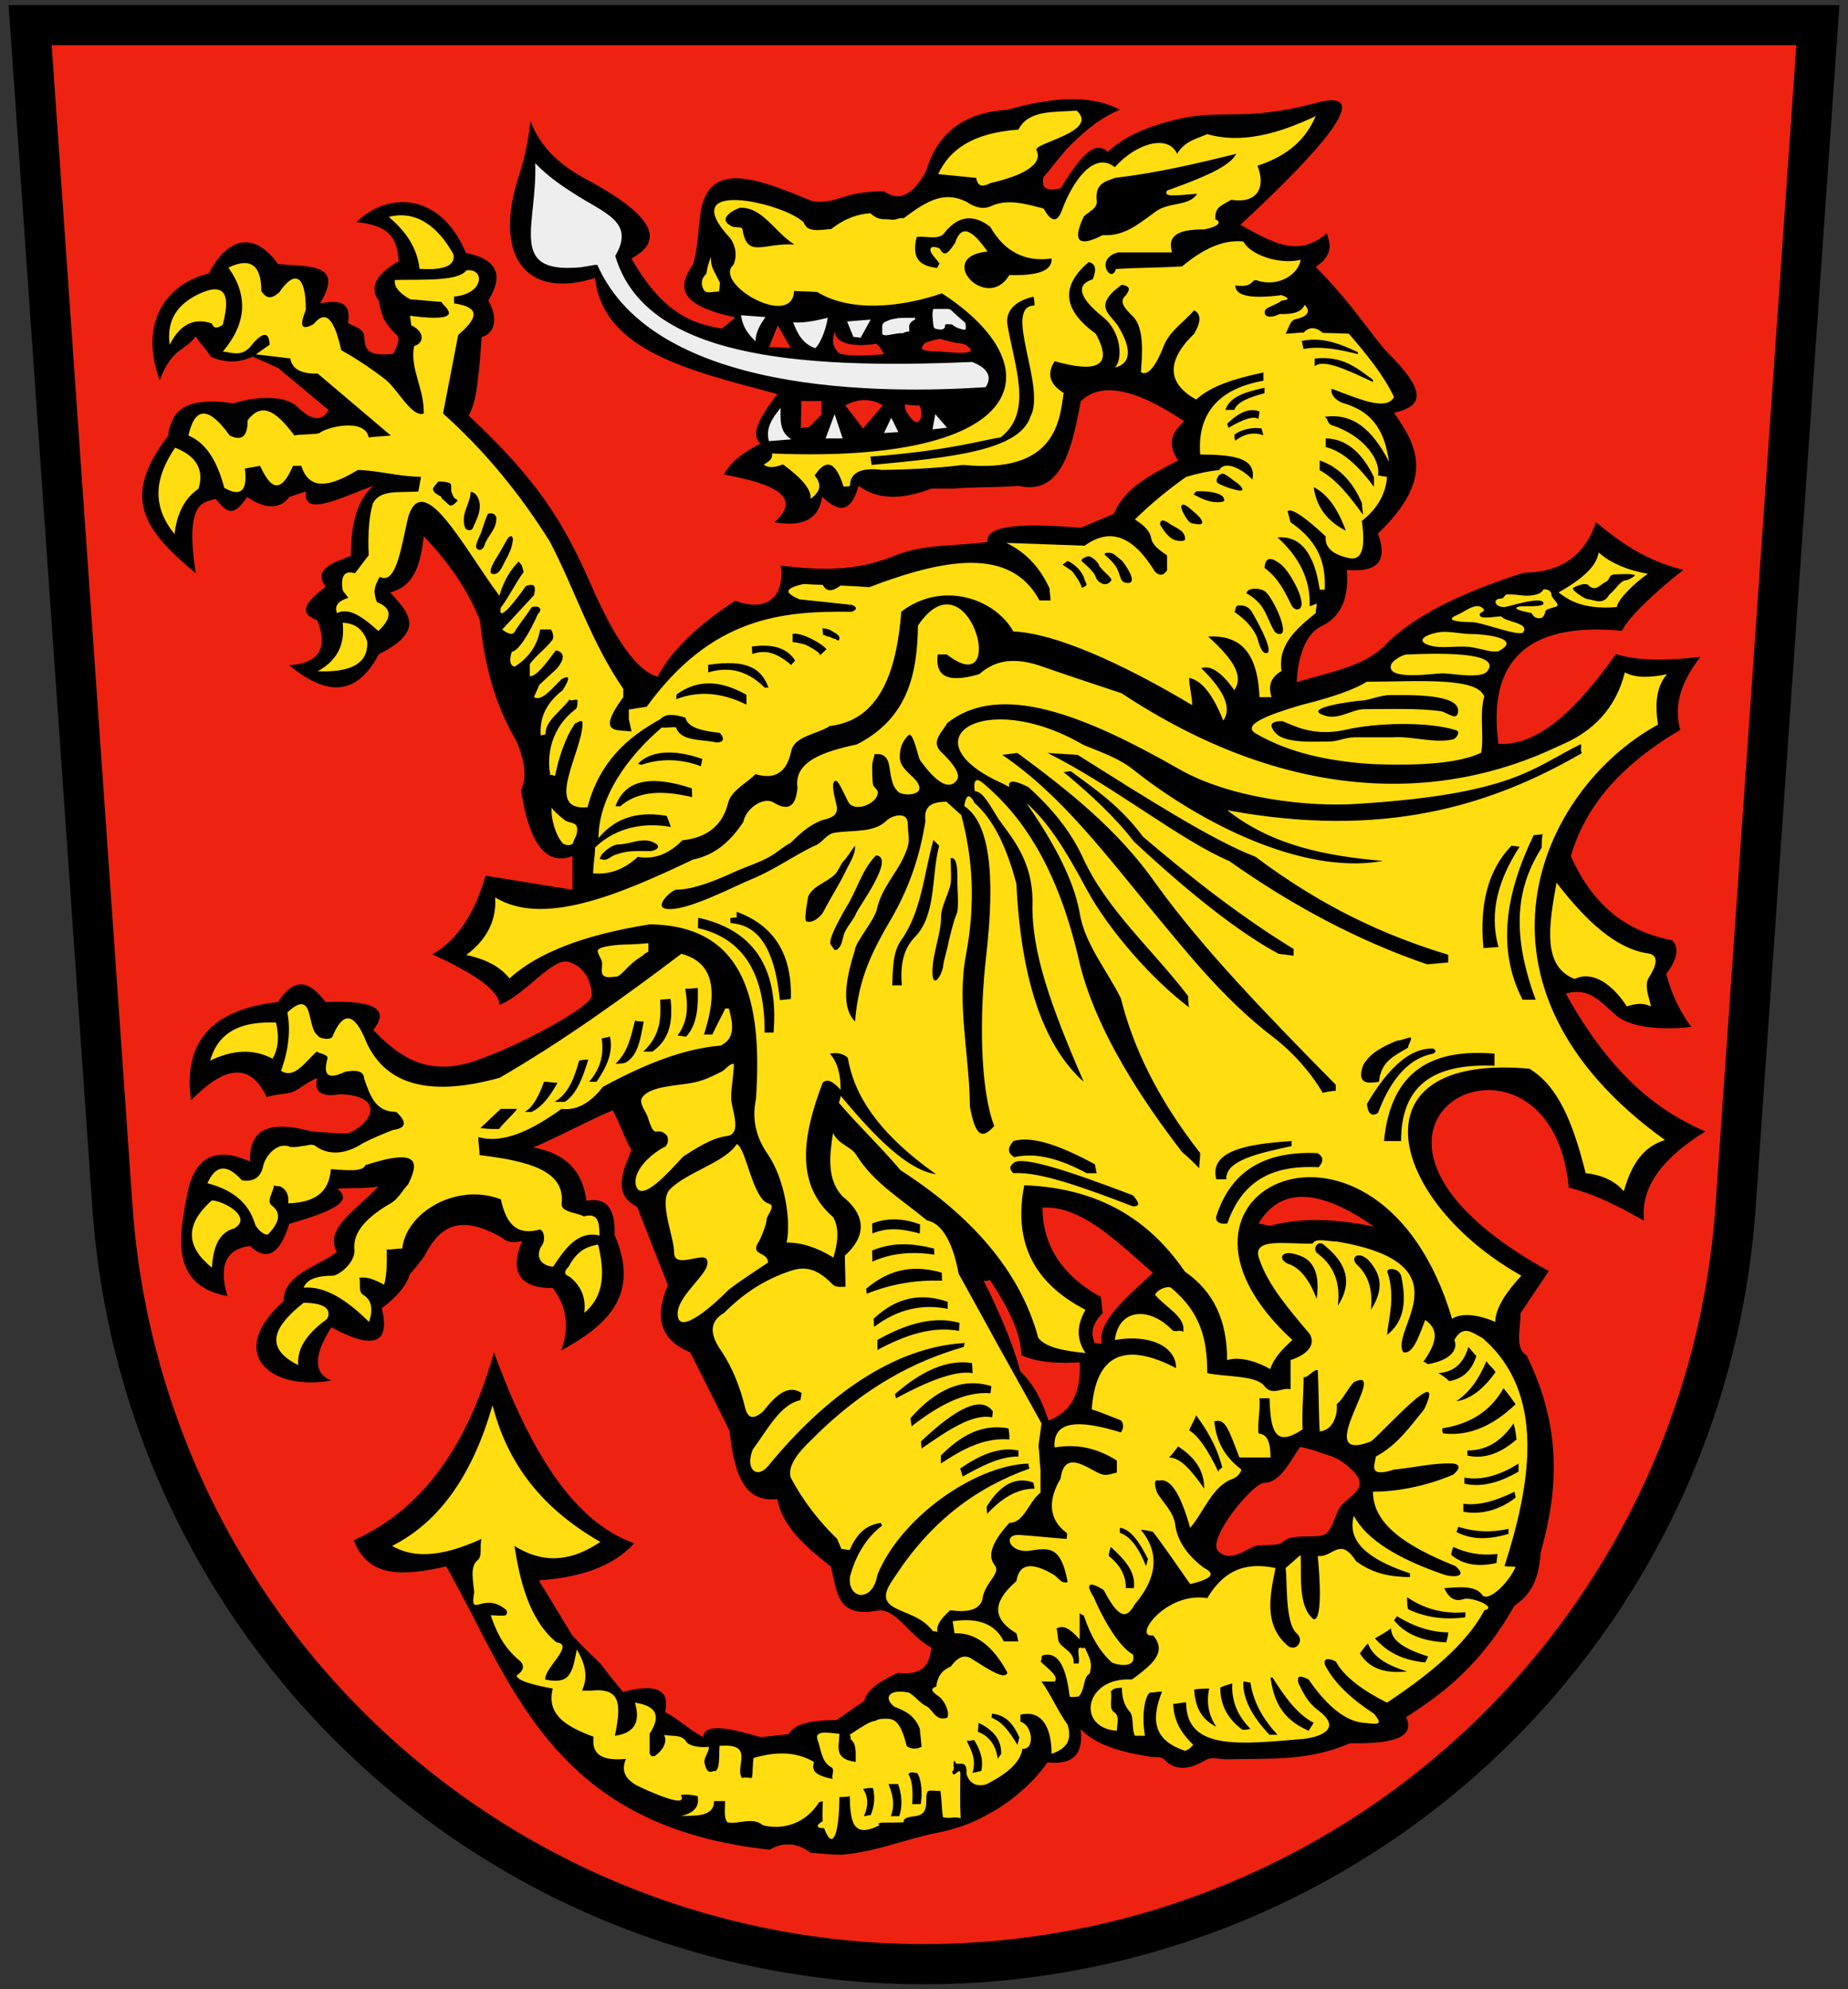 <svg xmlns="http://www.w3.org/2000/svg" viewBox="0 0 1840 1980"><rect x="0" y="0" width="1840" height="1980" fill="#333333" stroke="none"/><path d="m30 25 82 1177a810 810 0 0 0 1616 0l82-1177z" stroke="#000" stroke-width="40" fill="#e21"/><g clip-rule="evenodd" fill-rule="evenodd"><path d="M1368 1221c-54-38-93-40-115-3 4 0 7 2 12 2 34-9 69-6 103 1zm-330-19c0 38 20 68 58 89 1 6 1 11 2 16-13 13-11 22-8 30 2 0 5 0 7 1-5-22 24-46 51-71-36-31-71-67-110-65zm-58.5 73c2 0 4.1 0 6.1-1 16.4 25 30.4 50 31.4 75 11 5 28 9 58 7 2 32-10 50-31 58-6-17-12-33-28-49-9-32-22.1-61-36.5-90zm314.5 166c-8 11-19 35-35 35-12 0-58 57-46 68 11 11 25 0 34-4 8-4 25 0 30-5 10-10 37-2 44-9 8-8 8-21 16-29 10-10 26-17 10-33-7-7-14-12-23-15 0 0-31-11-30-8zM355 221c33.1 3.4 40.7 16.4 41.9 39.1-19.3 11-30.9 23.8-19.5 40 2.7 16 5.7 21.4 16.7 32.6 4.2 2.7 3.2 9.2-2.8 19.5-33.7 3.8-26.3-11.5-29.3-20.1-2.1-5.9-10.3-7.1-15.4-10.6 3.5-22.5-10.9-22.6-27.9-19.6 23.5-39-8-36.4-41.8-39-25.2-35-51.7-24.6-68.9 9.3-43.4 10.5-69.7 49.8-49 106.3 12.6-33.1 25.5-28.9 35.9-43.8 5.6 9.3 9.3 11 14.9 20.3 13.9 6.4 27.9 6.4 41.8 0 8.4 3.7 16.8 7.5 25.2 11.2 16.7 14 33.5 27.9 50.3 41.9-6.5 11.8-16.7 10.8-30.8-2.9-14-13.7-47.7-9.4-63.4-3.6-55.6-8.3-62.4 12.7-65.8 32.6-45.8 59.9-26 91.9 27.8 136.4-11.6-74.7 9.3-70.1 19.6-74 9.6 10.2 16 21.7 31.6-1.9 19.7 13.4 33.6 11.4 41.9 0 5.5-1.9 11.1-3.8 16.7-5.6-4.2 26.7 35.9 5.8 67-5.6-15.1 13.1-22.5 36.3-22.3 69.8-18.1 7-38.2 13.3-25.1 30.7-17.2 13.1-29.6 25.6-8.4 33.5 11.1 27.7 1.8 42.6-27.9 44.7 44.1 36.5 70.7 23.8 89.3-11.1 48.5-24.1 27.8-42.6 11.2-61.5 23.6-5.7 30.3-27.2 33.4-55.9 20 21.3 41.2 47.3 56 83.8 4.3 42.3 14.1 83 36.3 120.1 7.6 18.3 11.1 34.7 4.6 49.1 7.8 51.1 24 75.9 51.2 65.4v33.6c-28.8-4.7-57.7-9.4-86.5-14-11.4 38.8-29 64.9-53.1 78.2 39.1 17.9 66.2 34.9 67 50.3 27.2-11 53-48.1 69.3-42.6 13.9 4.7 21.4 15.7 22.6 33.2.7 10.4-67.3 47.4-108.6 62.4-52.3 21-82.3 0-109-28 14.4-18 7.1-30-47.4-27.8-13.9-17.3-28.5-28.8-47.5 0-60.1 6.8-95.4 34.8-86.6 97.8 30.7-31 57.5-41 75.4-3 7.5-3 17.8-3 25.2-5 9.3-4 15.8-11 25.1-14-4 15 6 19 22.3 16 44.4 1 34.4 28 8.4 39-12.1 0-24.2-1-36.3-2-37.2-10-62.5-6-61.4 30-33.3-15-53.8-5-61.5 28-10 48-17.9 95 39.1 106-9.1-30-1.7-47 22.4-50 16.8 16 29.9 8 39.1-22 41.4-12 65-22 47.8-35 14.8-1 25.9 0 40.8-2-21.3 23-54 41-41.2 65-17.6 14-53.5 22-53 49-57.8 51-14.3 90 47.5 79-20.1-8-15.4-29 0-53 42.2 23 59 16 50.2-19 16.1-12 24.6-23 28-34 4.6-5 9.3-11 13.9-17 13.6-26 31.3-46 78.2-19 5.3 5 11.8 5 19.6 3-12.7 31-2.5 47 30.7 47 15.7 21 15.6 41 8.4 62 45.6-25 79-55 53-115 .8-23-5.7-38-27.9-34-4.8-34-25.3-48-53.1-53 26.1-11 53.1-26 79.2-37 6.5 12 12.1 28 18.6 40-10.6 24-17.1 45 5.6 56 10.2 26 20.5 52 30.7 78-14.2 33-6.8 55 22.3 67 13.1 26 26.1 52 39.1 78 4.3 39 12.5 72 47.5 68 4.9 27 27.7 47 53.1 67 6.7 22 4.1 52 46.5 44 18.5-3 31.5 25 54 37-2.3 14-5.4 28-33.5 25-20.1 9-31.3 18-33.5 28-9.3 6-18.6 13-27.9 19-26.1 0-41.9 4-47.5 14l-27.9 3c-24.1-7-56.3-16-57 0-14.9-8-23.1-17-38-25 5.2-22-8.8-29-41.9-20-7.4-9-14.9-18-22.3-28-9.3-9-18.7-18-28-28-11.1-18-22.3-37-33.5-55 38.4-3 71.9-12 95-37-62.5-22-105.2-96-139.7-190-25.3 89-68.3 155-139.6 187 14.7 39 51.8 35 92.2 26 8.3 15 16.7 31 25.1 47 56 110 111.4 215 296.8 235 12-7 26.5-8 40.6 3 11.1 1 21.9 2 31.3 2 35.4-3 64-16 95.8-22 14.5-3 31.6-8 47.3-17 21.7-11 45.7-30 61.7-53 25 3 36-8 33-33 12 13 34 22 67 27 5 2 13-1 17 4 10 10 23 10 40 0 6-4 14-1 20-1 46-1 83 2 124-16 46 1 65-7 56-26 38-24 75-53 108-111 13-9 24-21 26-53 17-60 22-123-14-196-12-7-6-27-6-42 9-14 19-28 28-42-265-146 2-275.9 20-83 28 7 52 20 75 33-4-34 19-63 61-89-47-20-94-56-139-137.2 25-6.8 35 9.4 52 23.2 12 9 38 14 73 10-12-16-20-33.8-25-52.7 10-13.4 14-25.2 6-33.5-41-7.9-77-30.1-101-83.8 13-44.2 43-86.7 109-125.7-6-20.6-2-44.4 20-72.6-43 4.8-67 2.6-84-2.8-37 51.6-75 91.4-117 89.4-11-80.1 26-121.9 123-112.6 5-11.6 30-36.3 61-60.6-38-9.4-63-27.8-87-47.5-11 33.4-35 50.1-72 50.3-59 19-108 41.4-138 72.2-21 21.5-56 26.9-88 36.7 1-18.6 6-46.9 25-55.8 21-10.3 27-30.4 25-55.9 27 2.4 42-5.5 31-36.3 58-55.3 38-88 16-120.1 30-6.8 32-21.6-6-59.5-16-16.8-34-47.3-72-85.7 17-11.2 15-22.4 11-33.5-29 25.8-57 7.4-86-8.4 56-51.9 147-141.3 74-121-67 18-92 6.2-133 15.1-29 6.5-55 16.3-73 33.3-14-13.5-30 8.8-47 36.3-12 2.6-20 1.5-17-11.2 8-9.3 15-18.6 23-27.9 23-23.7 39-33.4 53-39.1-23-12.31-56-15.82-112 0-48.6 3.2-70.8 27.5-81.1 61.4-11.7 21-25 31.7-41.9 19.6-43.5.9-44 12.3-70.3 10.3-53.6-22-100.8-41.1-111.3 6.4-3.7 18.6-2.6 36.3-8.3 55.9-13.9 20.6-18.5 40.2 41.9 53-3.7 3.8-9.4 7.5-13.1 11.2-30.7-5-59.5-16.1-90.2-69.8 39.7-21.1 10.2-49.2-45.3-79-22.9-12.3-44.5-29.3-55.3-57.9-2.1 20.5-6 37.8-11.4 54.4-25.4 77.2 4.5 124.2 75.7 102 8.1 72.2 93.5 92.1 181.5 115.4-11.7 16.2-29.5 38.6-16.7 49.4-20.6 10.3-31.1 20.5-36.4 30.8 51.4 9.1 78.1 23 50.3 47.4 26.6 4.8 43.9-1.8 47.5-25.1 14 12.6 27.4 19.8 36.3-11.2 17.8 13.7 42 14.6 72.6 2.8h22.4c20.4-1.8 43.8-.8 64.1-2.7 42 9.8 53-34.8 62-83.9 18-18.6 51-15.4 103 19.6-11 10.1-18 21.3-6 39.1-26 13.5-53 26.6-64 53.1-11 4.6-22 9.3-33 13.9-67-5.8-95.3-.6-92.6 14-30.6 4.5-63.1 1.8-91.7 13.4-34.3 14-66.3 16.2-114.3 10.2 4.1 30.6-13.4 47-45.4 35-32.2 21-62.3 46.7-77.2 75.6-21.4-5.9-43.5-39.2-66.2-91.2-27.8-63.6-53.8-104.9-121.9-168.7 6.5-12.8 9-24.1 12.9-78.1 12.4-3.5 17.2-17.6 6.6-36.4 13.8-22.5 12.4-40.3-22.3-47.5-26.9-63.2-80-59.2-108.9-30.7zm581.6 116.3c-3.4 0-12 2.4-14.9 3.8-1.4.5-3.8 3.9-3.8 5.8 0 2.9 15.3 2.9 16.7 2.9 3.4 0 38.9 4.8 30.8-3.4-6.3-6.2-10.1-3.8-18.3-6.2-2.9-1-9.1-2-10.5-2.9zm-105.1-7.7c-2.8 7.5-4 15 4.8 22.6 14.5 2.8 29.1 1.5 43.6.4-.4-2.4-6.2-10.9-8.1-10.5-10.6 2.4-40.8 3.5-40.3-12.5zm-57.1-5.7-8.7 21.5 21.6 1-12.9-22.5zm23.5 75.3-.5 26.9 8.2-1 12.4-12.5v-13.4h-20.1zm43.7 4.3c13.1-7 25.6-7 37.4 0-6.6 7.7-13.1 15.4-19.7 23-5.9-7.6-11.8-15.3-17.7-23zm59-1c3.8.5 7.7 1 11.5 1 3.3 0 3.8 0 4.3 2.4.5 1.4 1 2.9 1 4.8 0 2.4 0 5.8-1.5 7.2l-.4.5c-.5 2.4-4.4 1.9-5.8.5-2.9-2.9-6.2-6.8-7.7-10.1-.5-1.5-.9-2.9-.9-4.3 0-1.5-.5-2-.5-2z"/><path d="m866.9 318.1-23.5 1.9 6.3 15.3 7.2.9 10-18.1zm62.6 6.8c.3 1.9 2.2 2.7 3.9 2.7 1.8.4 3.7.8 5.4.1 1.5-.8 2.7-2.3 2-4 .9-1.8 5.3-.5 6.8-.9 3.9 3.2 6.9 4.2 11.4 5.3 1.4.3 2.9.1 2.6-1.5 0-1.4.2-3.2-.7-5.5-5.3-4.4-9.4-8.1-14-12.5-.9-.9-3.5-1.2-4.8-1.1h-12.7c-1.8 3-.6 11.4.1 17.4zm-38.6-7.6c-3.3.2-6.4 1.6-9.4 3-1.7.8-3.1 2.1-3.1 4.4v7.6s.3 1.2 2.9 1.4c4.3.3 11.3-2.4 17.6-2 3.3-1.7 4.7-1.6 6.5-1.7 0-3.6-.7-5.9.5-7.7 1.4-2.2 2.8-3 5.4-4.4l-.1-1.5s-11.2-.2-16.9.2c-.2 0-3.1.7-3.4.7zm-101.2 3.6c4.8 12.4 9.8 21.4 22.1 25.7 6.9-6.8 11.7-24 12.3-30.3-9.6 2.4-22.3 5.4-34.4 4.6zm-51.9-7.1c1.2 7.7 3.6 15.7 14.4 25.9.3-9.6 4.9-16.9 10-24.1l-24.4-1.8zm39.5 92.2c-8.4 10.1-15.3 20.5-11.7 33.1 7.5-.6 15-1.2 22.4-1.8-11.9-7.1-11-19.4-10.7-31.3zm53.7 6.2-9 24.2h17l-8-24.2zm56.4 3.6-7.2 15.2 14.3-.9-7.1-14.3zm43.8-3.6-2.7 15.2 14.4-1.7-11.7-13.5zM532.9 162.5c2.1 61.5-27 109 42.1 103.8 5 0 14.6-2.7 19.7-2.7 57.2 129.7 285.4 128.5 386.6 121.8 6.3-9.3 3.6-18.5-13.4-25.1-177.5 7.7-326.1-5.7-355.3-105.6 20.1-34-10.8-42.4-41.1-62-11.4-7.3-24.8-16.1-38.6-30.2z" fill="#eee"/><path d="M707.8 255.8c-1.6 4-3.5 9.5-4.5 16.6-3.3 3.3-5.7 7.2-4 12.9 2.9 8 5.4 5.4 16.4 4.9.8-.7.9-7.7 1.1-8.8-6.2-12.7-9.2-15.2-9-25.6zm-217.4 1143c-19 66-50.5 115-100 140 19.2 11 45.4 13 89.1-7-2.3 7 1.1 17-3.7 21-8.2 6-4.7 21-3.6 32-5 28 9.3-2 32.1 18 1 3 .4 3-.6 5-3.6 1-11.5 0-15.1 0 4.8 14 11.2 30 27.3 44 5.7 4 7.6 10-1.5 16 .7 5 14.5 9 36 13-6.2 25 11.1 37 40.6 48-2.4 19 10.3 24 32.3 22-5.4 12-.1 20 9.9 26 10 5 53.4 25 44.6 10 5.8-1 12.2 0 16.9 1 1.2 8-.2 16-17 20 11.7-1 33.5 2 33.2-15h11c-.3 11-.9 17 2.3 21 8.5 3 25.4-6 35.3 3 19.4 5 41.7-1 55.5-22 .8-2 2.9-1 4.3-2-.4 8-.6 15-.2 20-5.3 3-8.2 7 1.5 7 7.9 22 14.8 9 15.2-31 1.9 0 8.4 0 10.2-1 .8 24 2.1 43 29.8 29-5.9-4 11.8-2 24.3-3-1.5-3 2.1-5 10.9-6 17-2 8.2-19 13-25 3.1-1 9.4 0 12.4 0 1.2 8 1.2 18 2.4 26 6.7 2 11-1 17.7 1-.8-16-.4-30-.3-44 .1-9-7.6 7-8.1-3 3.6 0-.7-10 2.9-10 0 8 12.4-5 11.3 13 3.3 11 12.3 13 20.5 10 21.2-11 33.2-22 35.2-35 13 1 10-24-2-27v-7c21-5 31 12 31 39 17-6 20-15 16-29-10-14-16-29-26-43h13c5-5-7-13-14-20 2-2 0-4 2-6 17-5 24 15 27 41 5 1 4 0 9 0 7-8 4-19 11-23 3-11 0-15-5-26-2 2-4-1-6 1-1 5 1 10 0 15h-5c1-12-12-15-15-22-1-5-1-9-2-13 7-3 12-1 23 11v-26c2 1 2 2 4 2 7 21 16 36 28 47 6 3 25 6 21-8-15-8-32-40-39-57-9-14-4-16 10-7 18 35 25 24 31 14 22-26 25-51 6-74 4 0 8 1 12 2 13 17 25 35 37 52 21-5 26-10 14-16-15-11-27-26-29-44-2-12-11-20-18-31-2-6-4-14 2-12 12-3 22 15 31 47 14-16 22-42 43-49 4-2 7-5 8-9-18-14-25-29-27-48 11-3 14 7 25 36h31c0-22-7-23-12-24-1-11 2-24 1-35h10c1 34 6 49 33 31-1-14 1-38 1-52 4 1 10-8 14-7 1 16 1 46 2 61 13-1 18-16 17-27 7-6 11-16 17-22 37-18-45 83 17 59 8-5 77-83 53-32-14 17-26 35-48 47-2 10-7 21 18 13 21-2 40-7 59-6 7 1 7 5 0 11-28 12-57 17-80 17 0 32 32 54 82 74 11 9 3 12-10 9-44-15-78-34-91-59-7 25 13 43 55 57 2 0 0 3 1 4-18 0-37-3-54-16-16-25-23-3-38-5 2 19 5 64-4 63-16-12-12-45-13-64-6 5-9 8-15 13 2 12-1 54 11 65 8 7 0 18-8 13-26-21-18-53-13-78-33-7-53 5-68 30-41-7-75 40-54 37 15 17-2 30-21 44-47-3-56 48-15 51 0-6 3-14-2-18-7-4-2-14-4-21 4-5 8-3 11-4 0 9 2 17 7 23 6 6 2 17 6 25h10c-4-24 1-41 5-43 3 0 9-1 12-1-12 30-7 49 23 59 5-2 5-3 8-6-15-15-19-26-20-41 2 1 11-2 13-1 0 49 57 41 118 36 21-3 35-12 14-28-11-8-15-17-20-27-3-10 4-7 10-4 15 22 34 41 54 43 12 1 22 4 11-9-23-15-40-31-49-49-1-6 3-7 11-3 8 15 27 29 51 41 42-28 79-58 97-92 14-3-14-14-21-11-9 3-15-2-19-11 15-1 31-3 38 7 6 7 26-12 33-28-3-1-8 0-11-1 26-81 42-172-22-227-10-5-19-14-28 2 4 9-3 20-26 24-1 0-4-3-5-2 15-21 15-33 2-42-7 19-13 35-22 32-13-23 65-88-66-110-9 0-21-4-24 2-26 1-62-7-53 16 9 26 29 49 50 74 6 10-1 20-19 26v29c-9-2-18 7-26-3-8-11-38-9-57-13 0-33-6-60-36-85-3-2-13 1-16 7 11 13 31 22 28 37-3-3-8 1-11-2-22-23-53-22-57 10 34-6 61 6 61 28-50-26-80-15-84 41 9 3 19 7 29 11 3 3 3 8 0 12-42-13-68-12-66 15 23-4 43 1 62 13v12c-5 1-9 3-14 2-12-3-38-28-42 4-12 20-13 40 6 54 1 1 0 4 0 6-15-1-32-3-48-4-15.3 0-9 17 9 16 18-2 33-9 40 31-7 2-9-5-15-8-19-11-33-12-36 7-19.4 17-28.5 35 0 52 1 3 1 5 2 8h-14.6c-8.2-17-25.2-24-50.9-20 .6 4 1.2 8 1.9 12 21.2-1 38.5 13 52.6 39-2 8-18.7-3-34.5-13-8.2-6-15.2-2-21.8 7-7.1 3-13 8-14.5 20-8.9 3-.8 7 4 11 5.1 5 9.6 15 6.9 20-12.3 4-14.2-9-21.7-12-5.8-3-10.7-10-16.5-13-19.7-4-25.7 5-14.5 14 10.7 4 20.6 9 25.4 22l1.8 18c-4.2 2-10.6 3-14.9-1-6.1-25-12.6-27-20.4-27-3.5 0-6.8 0-10.6 2-6.5 1-11.9 5-25.8 14 1.9 1 .1 4 1.7 5 4.6 4 4.5 10 4.4 22-22.2-3-16.5-15-16.2-28-10.8-1-25.2-4-21.8 6 3.2 8 3.8 22 13.2 27 4.7 2 .2 9 1.9 12-19.4-4-20.7-9-18.7-17-18.7-11-39-10-60-4-1.2 5-.6 14-1.8 20-3.7 0-6.1-1-9.8 0-7.8-11 13.8-35-22.4-32-.6 9 .8 27-6 25-5.4 3-7.9-2-9.1-9 0-5 4.6-10 4.6-15-10.1 1-19.6-1-22.5-5-4.7-8-14.4-5-22.3-7 3.3 6 .5 14-8.9 21-4.1 1-5-1-5.4-3v-19c12.4-19 5.5-28-14.6-31 5.2 18 1 30-20 33 6.7-32 5.7-48-23.6-45h-9.1c5.9-13 4.1-25-5.2-41-4.6 24-6.6 35-31.4 30-1.5-11 30.1-35 11.2-37-28.1-23-36.8-64-41.9-96 24.1 15 51.3 19 85.5-4-64.3-37-93.8-84-107.3-136zm368.9 382c4.3-1 5.6-1 9.9-1 2.2 9 1.5 18-2.3 27-2.3 0-4.6 1-6.8 1 4.4-9 4.9-19-.8-27zm25.4-5h9.5c3.5 10 4.8 21 1.2 32H887c4.6-13 1.3-22-2.3-32zm19.8-10c3.3-3 3.9-1 8.7-1 2.3 3 6.2 14 3.5 31h-8.4c1-17-.7-24-3.8-30zm58.1-33c2.4 0 4.8 0 7.2-1 5.5 9 9.9 19 7.2 31-3.9 1-4.8 1-8.7 2 4.2-14-1.7-23-5.7-32zm11.8-18c-.3 3-.5 6-.8 9 10.9 4 18 13 19.8 27 1.1-2 2.3-3 3.4-5 .5-15-8.7-24-22.4-31zm13.3-9-.4 4c10 4 16.7 12 25.7 27 1-3 1-5 2-7-7-17-16.4-23-27.3-24zm413.3-116c0 4 0 8 1 12 17 8 36 11 57 8v-5c-23 2-42-4-58-15zm41 35c0 3-1 6-2 10-23-1-41-8-52-22 1-1 2-3 3-4 18 11 35 16 51 16zm-57-4c-5 4-11 7-16 10 14 16 31 22 50 24l3-6c-26-8-37-17-37-28zm-31 25c3-4 5-7 8-10 5 14 20 22 39 28-21 2-37-2-47-18zm-83 24h-4c12 19 25 37 41 45-2 3-3 5-5 8-28-12-35-32-38-53h6zm-33 4c3 0 5 1 7 1 3 20 13 37 27 52h-8c-18-19-27-37-26-53zm-11 2c-4 1-8 2-12 4 0 16 6 30 22 42 3 0 5 0 8-1-13-13-19-28-18-45zm-38 6c5-1 10-1 15-1-3 13-1 26 7 38-16-8-21-21-22-37zm-74-161v5c10 3 19 15 26 33 1-2 1-4 2-7-9-18-18-30-28-31zm-9 19c-1 3-2 6-2 9 10 8 17 18 17 32h8c2-17-10-29-23-41zm67-100c-3 4-6 8-9 11 12 0 23 14 35 31 0-18-9-31-26-42zm18-31c-2 5-5 10-7 15 9 5 19 20 29 41 1-2 2-3 4-4-6-23-16-38-26-52zm91-151c-10-5-6-14 9-9 19 5 23 22 20 44-7-18-16-31-29-35zm37-18c-7-7-13 4-7 8 16 12 23 29 20 52 15-23 9-42-13-60zm43 14c-10-9-18-2-11 5 12 11 16 26 14 45 10-16 14-32-3-50zm20 14c-4-6 10-7 13 2 7 31 0 48-14 59 2-19 8-37 1-61zm80 73c3 3 5 6 8 9-4 12-11 22-27 25-3-3-7-6-11-8 15-1 25-9 30-26zm18 14c3 5 6 6 9 11-12 17-25 27-39 29 13-9 22-21 30-40zm17 27c4 5 8 10 12 16-23 22-47 32-72 29-1-1-1-3-1-5 25-4 47-15 61-40zm10 35c2 7 2 9 3 16-16 14-33 20-49 16v-5c18 0 33-8 46-27zm5 40v8c-19 11-37 16-54 12v-6c17 3 35-2 54-14zm-55 40v8c17 3 35-1 52-14 0-2-1-4-1-6-20 10-37 14-51 12zm-5 23c-1 2-1 4-2 5 15 8 32 8 52 2v-5c-18 4-34 3-50-2zm-5 20c-1 3-2 5-2 8 12 10 27 12 45 8 0-3 1-6 1-9-17 2-31-1-44-7zm-728.1-194c-12.2-17-13.3-30 2.1-39 18.9-19 37.8-31 58.3-39 13.8-5 28.3-12 50 11 3.5 3 9.3 2 12.5 2 0-11-.6-20-.6-31 24.5-22 18-43-2.4-59-15.7-17-12.9-40-9.4-63 6 12 17.6 13 23.3 22 17.5 28 45 44 70.3 65 15.2 3 25.7 22 31.5 53 27.4 50 54.5 99 82.5 149-1 8-2 15-3 22 1 8 1 16 2 24v23c-12 9-16 30-31 30-15.5 17-22.9 32-14.7 42 6.5 8-8 16-11.6 31-1 12-11.9 17-32.6 14-10.1 9-14.3 16-12.6 22-1.8-2-4.1 0-5.3-2-11.1-14-26-16-38.3-23-13.8-8-6.8-19 1.5-31 35.3-54 80-88 133.6-107-1-3-1-3-1-5-54.8 2-128 55-150.5 111-4.2 27-29.4 25-27.3 2 5.5-21 16-39 31.8-51 1.1 0-1.4-2-.7-3-13.2 2-22.9 8-31.3 27-1.8 0-6.5-1-8.2-1-1.4-3-2.9-7-4.3-10-18.5-18-34-38-46.2-61-3.2-11 6.1-24 21-38 53.5-54 105.5-79 151.1-92 .4-1 .7-2 1.1-4-70.8 4-138.8 53-195.3 122-11.3 14-23.7 4-15.7-16 14.8-20 27.6-45 47.2-49 1.1-2 .7-6 1.7-7-11.5-8-23.1-2-38.5 18-8 7-14.6 9-17.9-3-4.7-20-12.1-39-23.1-56zm149.4-128c.1 3 .2 7 .3 10 16.6-7 32-4 47.2 0l.3-9c-15.9-6-31.9-7-47.8-1zm0 27c.1 4 .2 7 .3 11 19.7-9 40.5-10 61.7-7l-.3-6c-20-5-40.3-7-61.7 2zm-5.9 38c.2 2 .4 3 .6 5 22.2-9 46.9-14 75-13-.1-3-.2-5-.3-8-24.5-7-49.4-6-75.3 16zm7.4 30c.2 3 .4 5 .5 8 23.7-18 48.2-23 73.3-18v-7c-26-9-50.8-5-73.8 17zm3.8 21v10c27.7-15 55-24 81.2-19 .2-3 .4-5 .6-8-24.2-7-51.8 0-81.8 17zm17.4 54c.4 1 .8 3 1.2 4 31.5-17 59.2-28 76.2-25-.2-3-.4-6-.6-10-24.8-4-50.5 8-76.8 31zm15.4 24c.4 2 .8 5 1.2 8 26.8-21 53.2-35 78.6-33 .3-2 .6-5 .9-7-28.4-9-55.2 3-80.7 32zm10.6 23 .6 7c24.8-17 50-35 70.3-31l.6-6c-11.5-16-36.7-3-71.5 30zm19.8 14v8c21-14 42.6-26 68.2-24 0-4 0-7-1-11-27.2-5-48.2 8-67.2 27zm19.2 13c.8 2 1.6 5 2.4 8 18.1-10 36.3-20 55.6-20v-6c-18.4-4-37.9 4-58 18zm26.3 38c.2 2 .4 5 .6 7 15-16 30.1-25 47.1-25 0-2-1-4-1-6-16-6-31.9 0-46.7 24zM678.4 949.4c34.1 9 35.7 39.8 22.5 80.4h8.3c4.3-9 8.6-17 13-26h3.5c4.4 16 6.4 30-8.2 37-37.3 3-76.7 19-117.1 41-11.1 14-24.1 24-41.4 22-30.4 22-58.8 35-82.8 28 0 5 1.3 13 1.3 18 50.3 6 85.2 16 81.7 48-.9 9 14.8 9 22.2 13 14.1-4 15.6 6 15.4 19-21.6-5-34 13-46.1 31-13.1-1-18.3-11-10.6-22 2.6-4 2.3-13-2.4-15-25 7-34.2-8-39-30-44.2-17-94.3 13-98.2 49-5.1 0-10.2 1-15.4 1 0 12 .5 23-2.6 35-9.5-5-16.3-8-24.6-7 1.2 6-1.3 14 3.6 17 8.4 5 10.4 14 5.9 27-22.2-22-44-36-65.1-34 3.2-9 14.6-12 29.6-12 8.8-2 22.1-15 21-26-2-18 13.6-33 36-46 7.5-4 11.7-13 17.5-19 10.3-21 12.4-37-42.6-19-2.6 7-19.4 5-34.3 4-1.7 18-10.1 33-42.5 34 .7-9-2-14-8.3-17-2 0-4 0-5.9-1-.8 7-7.7 16-2.4 20 10.8 8 6.9 18-3.6 29-4.4 1-11.5-6-13.1-11-6.7-22-24-34-47.2-40 8.5-19 19.9-19 34.3-3 11.8 2 18.9-3 21.2-14s15.1-25 27.3-19c4.5 0 6.8 0 11.3-1 4.5 0 9.9-3 13.6 0 12.2 9 29.1 9 47.3-3 9.8-5 19.7-9 29.5-13 15.2-2 13.2-9 3.6-18-21.4 0-26.2-17-32-33-.3-8-7.9-9-18.9-7-16.5 8-22.4 4-17.7-13 1.2-4-7.1-5-10.7-7-10.4 9-22.2 28-35.5 19 7.1-19 9.9-40 6.3-58 27.3-25.3 18.8 15 30.3 23 1.3 3 12.9 5 14.6 1 10.8-26 22.1-24 34 6 20.7 45 67.6 53 132.5 35 62.2-36 121.8-78.7 180.9-123.4zm-179.8 154.4c-6.8 6-13.5 13-20.3 19 6.8 1 11.8 1 18.6 1 5.4-7 12.6-13 18.1-20h-16.4zm23.7 3h6.9c10.8-5 18.6-16 25.9-29-4.5 0-8.9-1-13.4-1-5.5 15-11.6 26-19.4 30zm29.8-10h10.3c12.1-8 18.1-25 23.3-42-3 0-6 0-9.1 1-4.7 17-10.6 33-24.5 41zm47-63c2.7-1 5.4-1 8.2-2 2.8 12-.1 26-13.4 45h-7.3c13-15 14.4-30 12.5-43zm13.8 25c3.3 0 6.6 0 9.9-1 12.5-7 15-24 18.1-41-2.9 0-5.7 0-8.6-1-4.2 16-6.7 31-19.4 43zm27.6-12h9c18.7-13 20.2-32 18.2-52.5-3.5.3-7 .5-10.4.8.8 17.7 1 34.7-16.8 51.7zm34.1-16c2.8 0 5.7 1 8.6 1 11.1-12 12.1-30 11.6-48.3-4.1.2-8.3.5-12.5.8 2.6 15.5 3.5 31.5-7.7 46.5zm-79.1 208c-10.2 2-20.3 5-29.3 22-5 5-4.7 8 .9 10 12.4 10 16.4 22 14.6 36 20.8-17 20.2-42 13.8-68zm-298.6 120c-36.1-18-22.4-40 5.4-62 18.1 0 28.9 5 23.4 16-17.5 13-30.1 27-28.8 46zm-22.1-341c3.2 13 2.6 26-3.5 36-18.9-10-39.6-9-62.1 2 9.2-32 35.1-39 65.6-38zm-63.8 177c12.9 1 40.8 17 22.2 28-15.4 4-21 19-22.2 39-24.9-20-28.2-42 0-67zm225-715.1c-.8 1.3-4.9 5.5-4.9 6.8 0 3.6 4.4 5.9 7.5 7.5 1.3.5 1 2.1 1.3 2.3 2.3 1.6 4.1 3.4 6.2 5.5 3.6 3.6 6.9-.8 9.3-3.2.5-.5-1.3-2-1.6-2-1.8 0-4.6-6.8-4.6-8.3 0-6 .7-6.8-3.1-8-1.3-.3-3.4-.8-5-.8-.2 0-4.6-.5-5.1.2zm32.6 9.9c0 8-5.2 16-6.5 23.8-.5 4.4-1 14.3 4.9 14.3 3.1 0 3.4-1.1 4.4-3.4 3.4-8 7.5-14.8 6-24.1-.8-4.9-3.9-10.4-8.8-10.6zm17 22.5c-2.6 5.2-4.6 12.4-6.4 17.6-.8 2.4-7 13.8-4.7 16.1 3.6 3.6 7 .3 8-3.4 2.9-9 11.7-15.3 11.7-26.1 0-6.5-8.6-6-8.6-4.2zm20.7 22.8c-4.1 6.2-7.5 13.5-11.4 19.4-1.8 2.6-5.7 9.4-6.2 12.5s-.5 4.4 2.6 4.6c3.9.6 7-3.9 8.3-6.4 3.1-6.5 9.3-16.4 10.3-23.1.3-2.3 1.6-5.2 0-7.5-1.3-1.8-2.8.5-3.6.5zm128.8 225.4c1.2.4 2.4.7 3.7 1 15.5-5.6 36.9-7.1 59 1.4l1.5-7.2c-27.9-9.9-51.5-8.5-64.2 4.8zm-22.3 42.3h4.8c17.8-15.7 43-16 71.6-9.1l-.4-8.8c-37.9-12.5-65.9-10.3-76 17.9zM597.3 855c3.4 1.7.4-1 .7-.7 4.4 4.4 9.8-1.6 13.5-3 12.8-5.1 22-4.1 35.8-4.1 4.4 0 11.5-3.7 5.7-7.4-11.8-7.8-24.9.7-37.1.7-6.8 0-18.6 9.5-18.6 14.5zm76.3-163.7c-.1 1.5-.2 3.1-.3 4.7 22.8-8.9 46.2-6.4 69.9 5.4v-9.8c-24-13.6-47.4-16.5-69.6-.3zm31.5-29.5v7.5c18.4-5.4 37-3.8 56.4 15.2h3.7c-6.8-18.2-20-28.8-60.1-22.7zm43.5-18.2c.1 2.4.3 4.9.4 7.4 13.9-4.6 24.3-1.3 39.1 11.2-.2-1.9 3.6-3.2 3.4-5.1-7.5-11.3-20.9-16.7-42.9-13.5zm40.6-12.6v8.2c3.7 0 7.4 1.3 11.1 2 3 .7 8.8 4.4 11.5 6.1 1 .7 3 2 3.7 3 0 .4 1 1.4 1.3 1.7l6.1-5.7c-4.4-5.9-25.5-17.3-33.7-15.3zm29.7-5.7c0 1 .3 4.7.7 5.7 0 .4-.4 1.1.3 1.1 1.7 0 3.7 1.7 5.4 1.7 1.3 0 4.1 2 5.4 2 1.7 0 2.4 1.7 4.1 1.7 1 0 1-2.4 1-3.1 0-1-2.4-3.3-3.1-3.7-1.7-.7-6.7-4.4-8.4-4.4-1 0-2-.6-2.7-.6-.7-.1-1.7-.1-2.7-.4zm281.1-73.1c5 4.5 11 9.9 13 15.6 3 5.8 2 12.5 10 12.5 11 0-4-20.1-6-22.3-3-2-8-7.7-12-7.7h-4s0 .6-1 .6v1.3zm-23 6.4c4 3.5 12 10.2 14 15.6 1 4.5 8 9.6 13 6.1 4-3.2 3-3.5-1-8-4-3.5-6-6.1-8-8.3-2-1.6 0-1.3-1-2.2-2-3.2-8-9.6-12-7.7-2 1-6 1.9-5 4.5zm2 15.6c-3-6.7-9-12.7-16-15.9l-5 3.8c3 1.9 6 4.1 9 6.1 2 1.9 10 13.4 10 16.9 8-2.9 4-3.1 2-10.9zm150 34.8c10 7 19 15.6 23 26.5 1 3.2 4 16.9 10 14.3 6-3.2-13-36.7-16-41.4-3-4.5-7-5.8-12-5.8s-3 4.5-5 6.4zm12-18.5c16 9.2 18 17.5 25 32.5 2 3.2 3 8.7 9 8 9-1.3-9-38.9-16-42.7-5-3.2-17-3.6-18 2.2zm18-25.2c14 10.2 20 23.3 27 37.3 3 5.8 10 5.4 10-1.6 0-10.5-13-33.5-21-39.5-8-6.1-15-8.7-16 3.8zm-104-43.1c4 6.4 9 14.4 17 16 2 .3 8 .9 8-1.6 0-8.6-9-10.9-15-15-4-2.9-10-6.4-10 .6zm21-18.8c0 4.1 3 8.6 5 12.1 2 2.6 3 4.8 6 5.4 2 .4 10 2.3 10-.6 0-4.5-7-9.6-11-13.1-2-1.9-10-8.9-10-1.6zm12-11.5c7 3.8 15 8 24 8 1 0 7 0 7-1.9 0-6.4-11-8-16-8.6-3-.4-7-.4-11-.4-1 0-4 2.3-2 2.3zm31-20.1c5 2.9 9 6.4 14 9.9 1 .6 7 6.7 2 6.7-4 0-20-5.1-23-8-2-2.2 1-6.7 2-7.6 3-1.6 3-1.6 5-1zm121 56.5c-17-8.9-29-21.8-32-43.4 12 6 23 18.7 32 43.4zm-26-69.9v9.6c17 9.4 30 26.3 43 44.3 0-3.8-1-7.6-1-11.5-10-23.5-25-36.8-42-42.4zm6-22v8.6c17 4.1 33 19.3 48 39.6V475c-11-22.6-26-38.2-48-38.6zm-61-50.4c-17 3.8-34 7.9-39 22h9c3-8.7 17-13 30-16.6V386zm-37 35.7c0 1.4 1 2.8 1 4.2 16-9.3 26-12.2 30-8.7 0-2.5 1-5.1 1-7.6-9-3.5-19-.5-32 12.1zm7 10.9c0 2 0 4 1 6 9-6.9 18-8.7 28-5.4-1-2.2-1-4.5-2-6.7-9-1.4-19 .6-27 6.1zm67-93.2c1 2.7 1 5.3 2 8 17-3.3 36 .6 54 5.1v-1.9c-18-8.6-36-15.5-56-11.2zm13 17.5v7.7c9-7.9 34 4.5 58 15.6V378c-16-11.6-30-24.2-58-21.1zM736.6 206.8c-11.4 4.4-21.5 12.7-6.9 18.9 3.2 1 9.1-.5 9.6 2.8 4.6 29.3 21.1 12.9 51.6 14.9-20.4-13-31.5-37.4-54.3-36.6zm246.7 43.6c-10.7-14.8-24.8-31.9-32.2-8.9-7.9 12.1-11.1 13.9-15.7 5.7-7.6-3.1-10.7-.8-8.2 4.5 2.5 4 5.6 6.7 8.2 10.7-.9 1.5-1.7 2.9-2.5 4.4-14.4-2.1-26.2-6.9-20.2-30.9 9.1-1.3 21.7 3.4 27.4-3.8 13.6-17.3 28.8-19.4 45.8-6.4 14.1 24.9 35.1 35.4 61.1 31.6 1 12.7-15 17.3-42 16.5-22.7 37.9-74.7-18.6-21.7-23.4zM866.6 454.5c.4 2.8.8 5.5 1.3 8.3 81.8-7.6 147.1-14.7 158.1-48.2 16-29.1-28.1-110.1 4-110.5 0-2.9 0-5.9-1-8.8-17 3.8-28 13.5-26 27.4 7 42.2 26 87.3-6.6 112.6-15.8 2.4-55.4 13.9-129.8 19.2zM1110 177.1c-9 3.6-20 5.1-18 22.9 1 7.1-8 10.8-13 15.6-13 27.9-2 29.2 19 18.4 22 1.6 37-12.3 53-23.6 13-9.6 33-4.8 41-17.5-22 1.6-34 3.7-30-3.2 49-17.5 63-26.4 69-36.6-39 9.6-78 18.9-121 24zM549.4 803.6c-1.4 10.2 4 28.8 11.1 35.9 2 2 9.1 2.7 10.1-.7 1.4-4.4 4.1-7.1 4.1-13.2 0-7.8-7.4-5.8-12.2-9.1-2.7-2.1-13.1-10.5-13.1-12.9zM1072 110.1c-23 1.8-48-.9-58 18.9-46.8 3.4-68.8 20.7-79.9 44.3 12.6 1.2 25.3 2.5 37.9 3.8 1.6 10.1 7.7 8.4 14.5 5 31.5-7 52.5-18.5 45.5-32.7-3-7.2 63-18.2 40-39.3zM227.4 266.4c19.9 27.8 18.1 55.7-5.5 83.5 10 1.2 20.1 6.2 30.1-8.2 10.4-11.6 15.8-11.2 16.5 1.4-4.6 3.2-9.2 6.4-13.7 9.6 11.4 1.3 22.8 2.7 34.2 4.1 1.7 9.3 8.7 15.5 27.4 15.1 24.2 20.5 48.4 41.1 72.7 61.6-8.3.9-13.8.9-22 1.9-3.7-19.5-41.5-10.6-49.3-4.2-.7.2-1.5.4-2.4.5-6.4.8-17.5.6-22.3 1.8-15.5-20.5-31-35.9-46.6-15 .2 15.9-5.8 20.9-17.8 15-20.9-29.1-34.6-29.1-41.1 0 18.7 7.8 29.1 27.3 35.7 52.1 16.5 9.4 23.4 3 20.5-19.2 5-.9 10.1-1.8 15.1-2.7 9.1 19.1 18.9 31.9 32.9 0h8.2c6 19.4 21.1 25.9 56.2 4.1 20.8.5 39.6 6.5 63 6.8-.9 5.5-1.8 9.2-2.7 14.7-22 1.1-37.6-1.6-45 11.3-3.8 11.5-5.4 28.7-4.4 52.1-4.5 6-9.1 11.9-13.7 17.9-10.2-3-14.3 2.4-12.3 16.4.9 2.7 4.5 5.5 5.5 8.2-8.8 2.6-14.3 7.6-11 15.1 12.2-6.2 26.5 4.6 41.1 17.8 14.1-13.2 13.6-22.8-1.4-28.8-3.9-10.5-3-14.6 2.8-25.1 17.3 8.9 21.8-33.9 28.8-61.2 15.8-45 55.6 33.5 90.3 80 4.6-15.9 11.8-26.7 19.3-34 4.2 4.7 3.1 4.5 4.9 10.4-7.7 10.1-15 25.4-22.7 35.4-3.8 18.4 19.7-13.8 24.7-21.3 6.5-2.5 11.3-2.5 8.2 9-10.5 11.4-21.1 22.8-31.6 34.2 5.2 3.4 10.5 7.5 13.7 0 5.1-7.7 10.5-14.2 15.5-22 2.2-1.9 13.9-1.5 6.2 6.8-7.6 17.5-19.2 37-25.8 37.2-2.4 7.5-2.5 13.3 2.8 15 11.7-7.5 22.4-19 25.4-37.1h10.8c1.8 2.7 3.1 7.3 1.5 10.2-6.4 8.7-16.2 15.5-22.6 24.2v12.3c7.3-.5 16.7-13.6 26-26 9.7 2.4 8.1 9.1 1.4 17.8-6 5.5-11.9 11-17.8 16.5-1.9 4.1-3.7 8.2-5.5 12.3 7.6 4.8 17.7-8.3 27.4-17.8 7.4-4.2 9.8-2.7 1.3 10.9-14.2 11.1-23.5 25-21.9 45.3 1.8-1.4 3-.2 4.8-1.6-.6-13.1 15.7-23 23.9-34.5 1.9 2.8 6.4-1.5 8.2 1.2-1.1 2.9.6 6.3-2.6 8.8-23.5 17.9-28.8 45-24.7 65.8 1.2-2.4 4.4 2 4.9-.6 3-15.5 9.6-37 19.8-51.5 2 0 6.7-4.6 7.3-.4.6 27.4-39.7 88.4 5 84 11.8-45 39.6-69.6 72.6-87.7 4.9-5.5 13.7-5.1 24.9-1.4 2.3 10.1 16.9 13.2 34.1 15.1 4.7 4.8 4.8 9.8-3.6 9.5-13.3-3.2-35.6-.7-39.8-14.9-4.1-.9-10.1.9-14.2 0-33.9 28.9-63 69-63.1 110.2 18.9-23.1 44-26.4 68-22.1 1.4 3.7 2.8 7.3 4.1 11-25.5-4.7-53.9-.4-75.4 20.3-.4 10.5-1.7 15.3-2.1 25.8 16.3 1.6 31.2-3.9 44.5-16.4 17 3.1 31.6-3.4 44.5-16.5 25.6-2.5 40.3-16.1 45.4-37 3.2-12.7 18.1-19.4 27.3-28.8 19.5 5.8 31.2-1.8 35.6-22.9 3.1-15.1 25.5-16.6 38.4-25 48.5-5.7 66.3-51.4 71.2-113.8 40.3-31 92.8-13.6 111.6 19.7 40 1.5 106 30.2 178 73.3 0-8.7-3-18.5-3-27.2 11 2.6 22 12.7 34 42.6 10-14.5-3-33.6-22-52.2 10-3.4 21 5.1 33 21.9 11-16.5-6-34.8-26-53.4 28-1.3 49 10.9 51 60.3h12c-3-10-2-19.1 10-26-4-25.3 14-41.6 34-57.6 0-3.2 1-6.4 1-9.6-2 .9-4 1.9-7 2.8 1-27.2-11-49.5-32-68.5 24-2.1 37 17.6 42 52h5c1-23.6-4-46.6-34-67.1-1-3.7-2-7.3-3-11 4-3.8 19 7.3 38 25.1-1 10.5 6 17.8 23 21.5 15 3.3 16-14 13-37 17-13.3 24-29 25-43.8-4-.5-5-1-9-1.4 3-15.2-14-39.7-46-50.1-5-1.7-3-5.8-7-8.3 28-3.8 47 12.1 64 44.7-4-26.5-13-49.2-46-58.4-5-1.7-13-7.6-11-14.2 26 9.5 54 22.8 62 8.2-11-22.9-28-43.2-45-63-8-.4-17-.6-26-.8-6-5.4-13-7-19-.3-5-.2-13 1.2-18 1 3-4.4 4-13.1 10-14.4 13-2.8 15-8.1 9-14.3-3 7.5-12 9.6-25 9.2-11 5.5-17 1.7-14-4.4 5-4.1 11-4.8 16-8.9 8-.8 8-2.7 0-5.5-31 3.9-46 .7-46-9.6 20 2.5 15-7.5 22-4.9 21 6.8 41-6.3 43-20.7-21 5.1-50-4.7-57-18.2-18-1.9-38 5.4-61 24.8-22 1.3-44 1.2-66 2.6-4 15.5-22-9.9 2-16.5h54c-4-13.9 1-23.2 32-22.9 12-2.2 19-6.9 11-10.1 0-11.1 3-12.4 16-19.4 25 4 35-11.5 26-33.9 33-10.8 49-28.5 58-49.4-37 17.5-74 27.8-108 17.9-11 5-22 6.6-30 19.6-9-19.9-41-10.3-62 13.3-21-16.6-42 14.7-52 41.1-6 17.8-13 10.6-19 0-18-4.5-35-9.7-51.1-2.8-9.3 4.6-17.8 1.4-26.1-4.1-20.6-9.7-36.5-2.9-62.2 16.8-4.7-1.3-7.1 2.2-12.6 1.2-5.5-1.1-12.1 1.7-20.3-6.3-11.8.6-25 4.7-39.1 15.7-12.8 1-23.8 3.5-27.4-6.6-18.8-19.2-130.4-45.3-72.7 16.2 5.5 8.7 6.4 17.4 2.8 26-21 18.6 58.7 64.4 60.3 26.1 7.7.3 15.3.6 23 .9 33.2 20.6 83.9 15.3 124.2 1.4 112.2 72.7 89.2 170.2-169.2 159.4.9 3.6-.8 7.3-8.2 10.9 3.6 3.5 10 3.5 19.2 0 19.5 14.2 28.6 25.6 27.4 34.3 12-8.6 10-16.1 4.1-23.3 10.2-15.1 20-16.8 28.8 11 1.8.1 3.9 0 6.3-.5.3-12.1 8.9-18.9 32.1-16 32.6-.5 59.2-2.3 80.8-5 90.9 8.8 95.9-42 99.9-71.7-12-7.5-18-17.1-9-31.5 42 11.7 59 5.4 41-27.4-33-23.8-35-47.6-7-71.3 7 1.6 8 7.3 4 17.1-17 5.4-14 18.1 10 37.4 19 15.1 20 43.1 12 50.4 16-3.4 17-18.3 4-39.9-7-13-28-20.2 3-42.5 9 1.7 8 4.8 4 10.6-8 6.5 0 13.9 7 21 12 11.8 9 40.2 8 55.5 6 3.9 14-3.4 23-26.9 6-14.3 20-23.2 30-34.7 7 3.7 7 11.4 0 23.3-26 25.1-29 48.5 2 65.5 15-13.4 37-20.6 67-26.9v8.2c-46 8.1-66 34-63 73.4 34 .3 56 3.4 52 25-9-9.6-27-20-33-9.5-9 .8-20 3-33 6.8-18 12.8-35 26.6-51 42.4 7 4.6 14 9.6 16 17.6 1 7.5 7 12 16 18.1v15c-3 3.9-6 6.7-12 1.4-21-34.7-44-45-70-26-26-.9-52-1.8-78-2.8 21 10.3 34 25.9 43 45.3 0 2.7 1 9.2 1 12h-11c-29-54.1-95.6-41.3-169.5-13.2-9-.7-18.7-1.2-28.5-1.6-6.7 4.7-13.2 7.8-17.8-.7-6.6-.2-13-.5-19.1-.9-19.5 4.5-19.1 8.8-4.1 15.3 17.4 1.9 34.7 3.7 52.1 5.5 5.6 2.3 5.6 4.6 0 6.9-69.8-1-139.3 5.2-204.2 94.5-5.9.9-11.9 1.8-17.8 2.8v9.5c.9 4.2 1.8 8.3 2.7 12.4-13-2.4-36.5 4.3-8.2-34.3v-8.2c-32.5-47.2-48.5-99.8-73.4-147-29-46.2-63.5-89.1-106.1-127.1 5-26 10.1-52 15.1-78.1 16-14.1 26.1-27.1-4.1-31.5v-6.8c29.8-2.4 31.2-28.3 12.3-26.1-8.2 11-42.3 9-71.2 9.6-1.1 6.4 3.9 12.8 15 19.2l31.5 2.7c.5 2.3 5.5 5.5 6 7.8 6 8.3-9.6 9.7-37.5 5.9.4 3.2.9 6.3 1.3 9.5 12.8 6 13.7 17.4 2.8 20.7-4.5 22.4 10.2 42 9.6 67.1-11.9 4.4-25.7-24.1-38.5-34.1-14.6-11.2-29.1-20.8-43.7-28.9-7.8-36-17.2-38.6-27.4-26-13.8 7.7-13.4-.1-7.8-14.2 0-36.4-11.9-39.1-26.5-17.3-5.9 5-11.8 8.2-17.8-1.4 0-26-11-33.8-32.8-23.3zm159.7-50.5c27.8-7.1 49.6 10.4 64.4 37.3 2.7 14.3-17.3 15.5-33.8 14.4-1.8-16-9-33.5-30.6-51.7zM168.9 343.2c10.2-20.2 24.2-27.3 42.1-21.2 1.7 5.4 5.7 4.8 10.7 1.4 8.6-31.6 1.6-43.6-26.1-29.6-18.3 9.5-29.9 24-26.7 49.4zm4.9 188.4c-23.8-29-18.9-57.6.6-86 22.6 9 28.6 23.1 23.3 40.8-14.3 9.9-21.7 25.4-23.9 45.2zm167.4 88.3c1.8 18.4-2.2 35.5-24.8 48.3 32.1 1.2 50.6-7.2 49.2-29.7-4.2-12.7-12.8-18.2-24.4-18.6zm510 326c0-7.5 19.5-29.9 21.8-40.7 5.1-22.4 20-35.6 28.1-55.1 6.3-14.4 2.8-16.1 2.8-29.8 0-13.8-16.6-8.1-21.2-3.5-12.6 12.6-33.8 9.2-51.6 12.1-8.6 1.1-12.6 10.9-20.7 13.2-20 9.7-40.1 24-61.3 32.7-19.5 8-66.6 33.2-86.1 29.8-12-2.3 5.2-18.4 10.3-19 17.8 0 41.9-10.3 58-17.7 11.4-5.2 26.4-9.8 36.7-16.1 5.7-3.4 13.8-10.3 18.9-12.6 10.3-9.8 17.2-16.7 30.4-22.4 8.1-2.3 16.1-3.4 16.1-12.6 0-2.9-8-27-1.2-27 3.5 0 10.9 20.1 13.8 23 8 8 28.1-1.2 28.1-11.5 0-2.3-4-5.2-4.6-6.9-1.1-2.9-1.1-14.9-1.1-19.5 0-4 2.3-9.7 2.3-11.5 16-2.3 14.3 13.2 16.6 23 1.2 5.7 2.9 10.3 6.9 14.3s21.2 4 21.2-3.4c0-10.9-19.5-16.7-19.5-31 0-9.2 2.3-15.5 8.6-21.8 4.6-4.6 9.8 22.4 11.5 24.7 5.2 6.9 25.2 35.5 36.7 20 5.7-8-11.5-24-16.1-28.6-10.3-10.4 2.9-20.7 6.4-28.1 52.6-42.1 137-7.8 230 45.1 52 30.2 131 38.4 178 35.2 156-9.8 175-36 223-59.5 1 3.5-1 5.5 1 9-91 52.6-198 85.5-353 56.8 45 35.5 99 45.6 155 50.5-82 14.7-185-40.6-247-89.6-16-13.3-36-19.3-52-26.3-98-56.9-177.3-4.8-79.4 39 2.4 1.1 4.4 2.3 6.4 3.4-2-7.2 5-7.2 19 0 23 20.8 42 43.7 54 69.9 24 52.6 70 92.1 105 138.1 0 3.7 0 7.4 1 11.3-37-27.9-80-76.8-102-117.5-22-41-39-67.6-60-85.9 27 38.9 47 75.9 53 109.3 5 31 27 56.7 41 85 12 48.1 36 99.1 79 154.1 0 5-1 10-1 15-6-6-11-11-17-16-37-48-87-121-103-192.2-22-94.5-58-143.6-94.5-174.5-7.5-6.5-10.5-4.1-9 7.4 7.5.4 12.9 10.2 22.6 26 9.9 15.8 35.9 40.3 34.9 85.9-1 47.9 18 101.4 51 177.4-37-33-62-94.1-67-197-9-33.9-21.5-62.7-41.5-80.4-5.2-9.8-8.7-8.8-10.4 3 24.6 16.3 31.3 65.4 21.9 148.3-7 60.1-6.3 133.1 7.9 170.1-13.9 16-19.3 6-24.2-19-.3-51-13.3-102.1-3.9-151.5 9.8-51.5 6.6-96.8-4.7-138.9-4.9-4.5-9.9-9-14.8-13.4-12.4.3-23 2.7-20.9 19.3-5 31.7-14.6 63.9-34.1 97.4-18.2 31.2-32.7 58.6-35.9 102.1-13.3-13-10.4-39.4-.2-70.9zm146.7-194.5c5.1-.6 10.1-1.3 15.1-1.9 50 36.8 100 76.3 137 128.9 47 65.7 113 133.4 180 201.4v6c-4 0-9 1-13 2-11-19-29-40-50-56-50-38.1-89-88.7-115-119.5-50-60-94-120.2-154.1-160.9zm45.1-1.9c10 .6 20 1.3 30 1.9 66 41.5 134 85 177 101.4 68 51.1 131 79.1 192 97.6v7.6c-7 .6-14 1.2-21 1.9-68-23.2-134-58.2-197-102.8-48-20.2-117-75.9-181-107.6zm16 19c2-.3 5-.6 7-.9 25 18.3 50 35.4 72 65.2 50 42.7 100 81.3 150 111.8v6.7c-5-.6-10-1.3-15-1.9-39-21.1-87-58.7-144-111.7-18-23.5-42-46-70-69.2zm-207.7 73.3c-3.8 4.8-7.6 11.5-11.4 15.3-2.9 2.8-4.8 9.5-8.6 13.3-7.6 7.6-21.9 11.4-26.6 21.9 0 .9-4.8 23.8-1.9 24.7 6.6 2.9 15.2-5.7 17.1-9.5 6.7-13.3 16.2-27.6 22.8-41.9 2.9-5.7 9.6-16.2 8.6-23.8zm21 9.6c-14.3 14.2-19.1 35.2-29.6 51.4-1.9 3.8-20 33.3-15.2 38 2.9 2.9 2.9 7.7 7.6 2.9 2.9-2.9 3.8-8.6 4.8-12.4 1.9-7.6 10.5-16.2 12.4-21.9s39.9-56.1 20-58zm57.1-15.3c-9.4 33.2-11.9 71.5-32 99.5-8 11.3-8.5 26.3-9 45.2h9.6c-2.1-21 2.1-36.9 12.7-47.8 22-22.5 16.3-60.8 24.4-91.2l-5.7-5.7zm17.1 18.1c0 5.7 1 20 0 25.7-1.9 9.5-9.5 22.9-9.5 32.4 0 18.1-8.6 36.2-8.6 55.2 0 17.1 8.6 4.8 10.5-4.8.9-8.5 4.8-19 5.7-25.7 1.9-7.6 4.8-20 7.6-26.6 2.9-5.7 1-23.8 1-31.4 0-8.6.9-26.7-6.7-24.8zm-251.3 59.3c-.1 3.4-.2 6.8-.3 10.3 45.4 10.3 66.8 45.8 66.4 104h8.9c5.5-66.2-21.3-102.5-75-114.3zm38.3-5.9v5.6c-2.1.2-4.2.4-6.4.6.1 1.6.2 3.3.3 5 23.9 1.8 43.1 18.5 49.1 76.7 3.6-.4 7.3-.7 10.9-1.1 1.5-45.7-17.7-73.6-53.9-86.8zm276.5 244.2c22-5 46 2 72 16h10c-1-3-1-6-2-9-30-16-60-29-81-23-6 7-6 12 1 16zm-1 6c-5 4-3 7 0 10 26-2 72 15 119 33 7 0 7-3 0-11-63-24-111-40-119-32zm202 16h10c-1-19 33-26 65-33v-5c-46 3-82 10-75 38zm0 37c-1 6 4 8 11 7 16-46 49-58 91-56 5-6 5-10-1-14-47-2-85 13-101 63zm146-150c-6 18 4 18 16 16 2-21 16-26 29-34 0-3 3-6 3-10-5 0-9 3-14 3-14 6-27 12-34 25zm4 38c1 10 5 13 11 9 14-37 33-55 55-59 2-1 4-3 0-5-21-1-43 16-66 55zm34 37h-17c7-72 50-92 110-87v12c-54-2-93 14-93 75zm110-294c3 .3 5 .7 8 1-20 31.1-31 63.8-21 99.9-5 .4-10 .7-15 1-4-42.3 4-77.4 28-101.9zm22-10.4c3-.4 6-.7 9-1-1 4.5-1 8.9-1 13.3-22 35-33 78.3-6 151.4h-13c-26-50.4-17-105.7 11-163.7zM493 893.3c1.5 22.6-8 41.7-28.7 57.3 22.3 4.8 34.9 13.2 43 23.3 27.2-24.8 72.6-43.2 139.7-53.8 94.5 1.2 112.4 75.8 105.7 173.7-4.4 21 .5 39 11.7 55 17.1 25 23.5 67 18.8 88 15 0 30.5 5 46.6 15 5.9-20 4.6-31 0-40-38.3-33-30.9-81-10.7-134 5.3-5 11.5 0 17.9 7 0-14-2.5-27-10.8-36 6-1 12-1 17.9 4 6 36 28.7 74 87.8 116-27.1-4-58.3-34-94.8-78-.6 3-1.2 5-1.8 7 19.7 23 41.9 44 61.3 67 69.9 45 119.2 100 137.2 167 8 10 27 13 47 15-10-15-8-29 0-43-56-29-71-72-61-124 82 3 129 41 160 86 29 20 42 49 42 88 13-4 31 2 43 9 3-10 11-19 22-29-164-150 87-264 159-21 7-5 22-6 43 3 0-14 12-31 26-46-132-74-171-222 8-206 28 17 43 52 56 104 12 1 28 6 38 18 8-29 21-45 41-51-213-152.9-126-348.5-7-413.5-3-20-2-37.6 9-50.2-17 3.5-31 4-42-1.8-9 36-32 59.4-65 72.9-120 57.9-272 56.3-436-52.1-26-8.6-54-17.9-83-28-29-9.1-45.9-2.3-58.9 9-34.6 10.1-43.7-.2-41.2-19.7h9c63.1 49.5 21.6-103.7-28.7-28.7-.7 48.1-10 92.4-60.9 118.3-33.7 7.3-62.7 17-59.1 43-1.4 18.8-9.2 23.8-23.6 14.9-10.1-6.4-27.8 5.8-30.2 19.1-15.7 24-32.6 34-50.2 37.6-76.5 36.6-150 66.4-197 37.7zm152.6 45.5v8.4c-.7.6-4.2 2-4.8 3.4l-6.3 4.2-2.7 2.1c-2.1 1.4-6.3 5.5-7.7 6.9-2 2.1-7.6 8.3-10.3 8.3-2.8 0-7.7 1.4-11.1 0-6.2-2.1-2.1-10.4-3.5-15.2-.7-2.8-4.1-7.7-4.1-10.4 0-4.9 22.8-6.3 26.3-6.3 7.6 0 17.3-.7 24.2-1.4zm85.1 120c0 10-2.7 23-2.7 34s11.7 36-4.2 38c-15.2 2-30.4 12-42.9 20-3.5 2-42.2 51-47.8 29-3.4-16 18-33 28.4-38 3.5-1 4.9-9 2.1-12-10.4-10-11.1 7-18.7-18-.7-3-8.3-13-6.2-18 6.2-13 36.7-13 50.5-16 11.8-2 20.8-7 29.1-11 4.1-2 7.6-8 12.4-8zm2.8 80c-11.1 18-49.8 28-66.4 45-11.8 12 4.1 47 4.1 63 0 17 29.1-1 32.5 7 6.3 12-29 34-29 54 0 24 38.1-11 49.8-23 4.9-5 40.2-28 40.2-28 0-11-18-7-9.7-20 2.1-3 8.3-18 8.3-23 0-4 10.4-14 1.4-16-15.3-5-22.2-56-31.2-59zm816.3-260.2c-8 44-14 83.2 18 95.9 18-8.9 38 5.6 52 27.3 8-2.7 16-4 24 0-2-9.9-7-20.8-2-28.9 10-15.6 8-22.7-1-23.9-32-4.6-62-32.7-91-70.4zm-189-200c-12 7.7-34 15.4-65 23.1-35 10.3-60 20.2-45 28.7 34 19.5 73 27.4 115 30.1 26 1.1 48 .7 67-1.2 18-1.9 32-5.2 42-10.1 3-17.5-2-38 3-55.9-7-19.8-67-14.8-117-14.7zm-42 33.6c14 4.9 27-6.3 40-6.3 24 0 53-1.2 76 2.1 6 .9 17 11.2 17-.7 0-16.8-48-15.4-68-15.4-10 0-21 5.6-30 5.6-2 0-60 6.9-35 14.7zm68 21.7h-38c-9 0-17 4.2-25 4.2-14 0-43 2.1-53-7.7-8-8.4-6-12.6 6-12.6 9 3.1 30 16.4 64 8.4 28-6.6 81-8.4 109 .7 5 1.4 0 8.4-3 9.1-18 4.2-42-3.5-60-2.1zm13-82.3c-5 .7-15 7.2-15 11.1-3 15 43 7.5 52 7.5 8 0 38 5.9 44-2 18-23.1-75-16.6-84-16.6h3zm92-3.3s-6 .4-9-.3l-15-3.3c-15-3.2-34 2.3-47-3.2-11-4.6 1-9.8 6-10.8 13-4.2 25 .4 38 .4s52 4.2 27 17.2zm3-34.8c-4 0-20 2.9-21-.4-3-3.9 8-4.2 2-8.1-7-5.6-18 4.5-25 7.1-16 6.6 9 7.2 15 7.2 10 0 48 15.3 51 9.8 6-9.5-19-10.1-22-15.6zm42-26.8c-3 6.2-15 6.9-22 5.9-5-.7-10-1-14-1-3 0-3 4.2-6 4.2-9 0-7 8.5 3 8.5 3 0 39-12 39-3.6 0 4-21 2.3-24 3-11 2.6 11 6.2 12 6.5 2 3.6 5 6.2 10 4.9 2-.3 4-5.6 4-6.9 0-1.6 9-3.9 11-4.5 4-2-5-8.2-5-11.4 0-6.2-8-5.9-8-5.6zm55-36.8c-2 10.8-10 22.9-40 39.8 9 6.7 23 17.4 58 14.6 1-8.1 19-25.1 31-33.2-17-2.6-37-10-49-21.2zm36 22.5c-6-1.7-12-.7-19-.7-8 0-5 5.2-10 7.5-6 2.9-10 10.1-17 3.6-3-3.6-12 .6-15 2-4 1.9 11 11 13 11.4 6 .6 12 3.9 17 1.3 4-1.7 4-4.6 7-6.9 4-3.2 10-13 15-13 2 0 9-3.6 9-5.2z" fill="#fd1"/></g></svg>